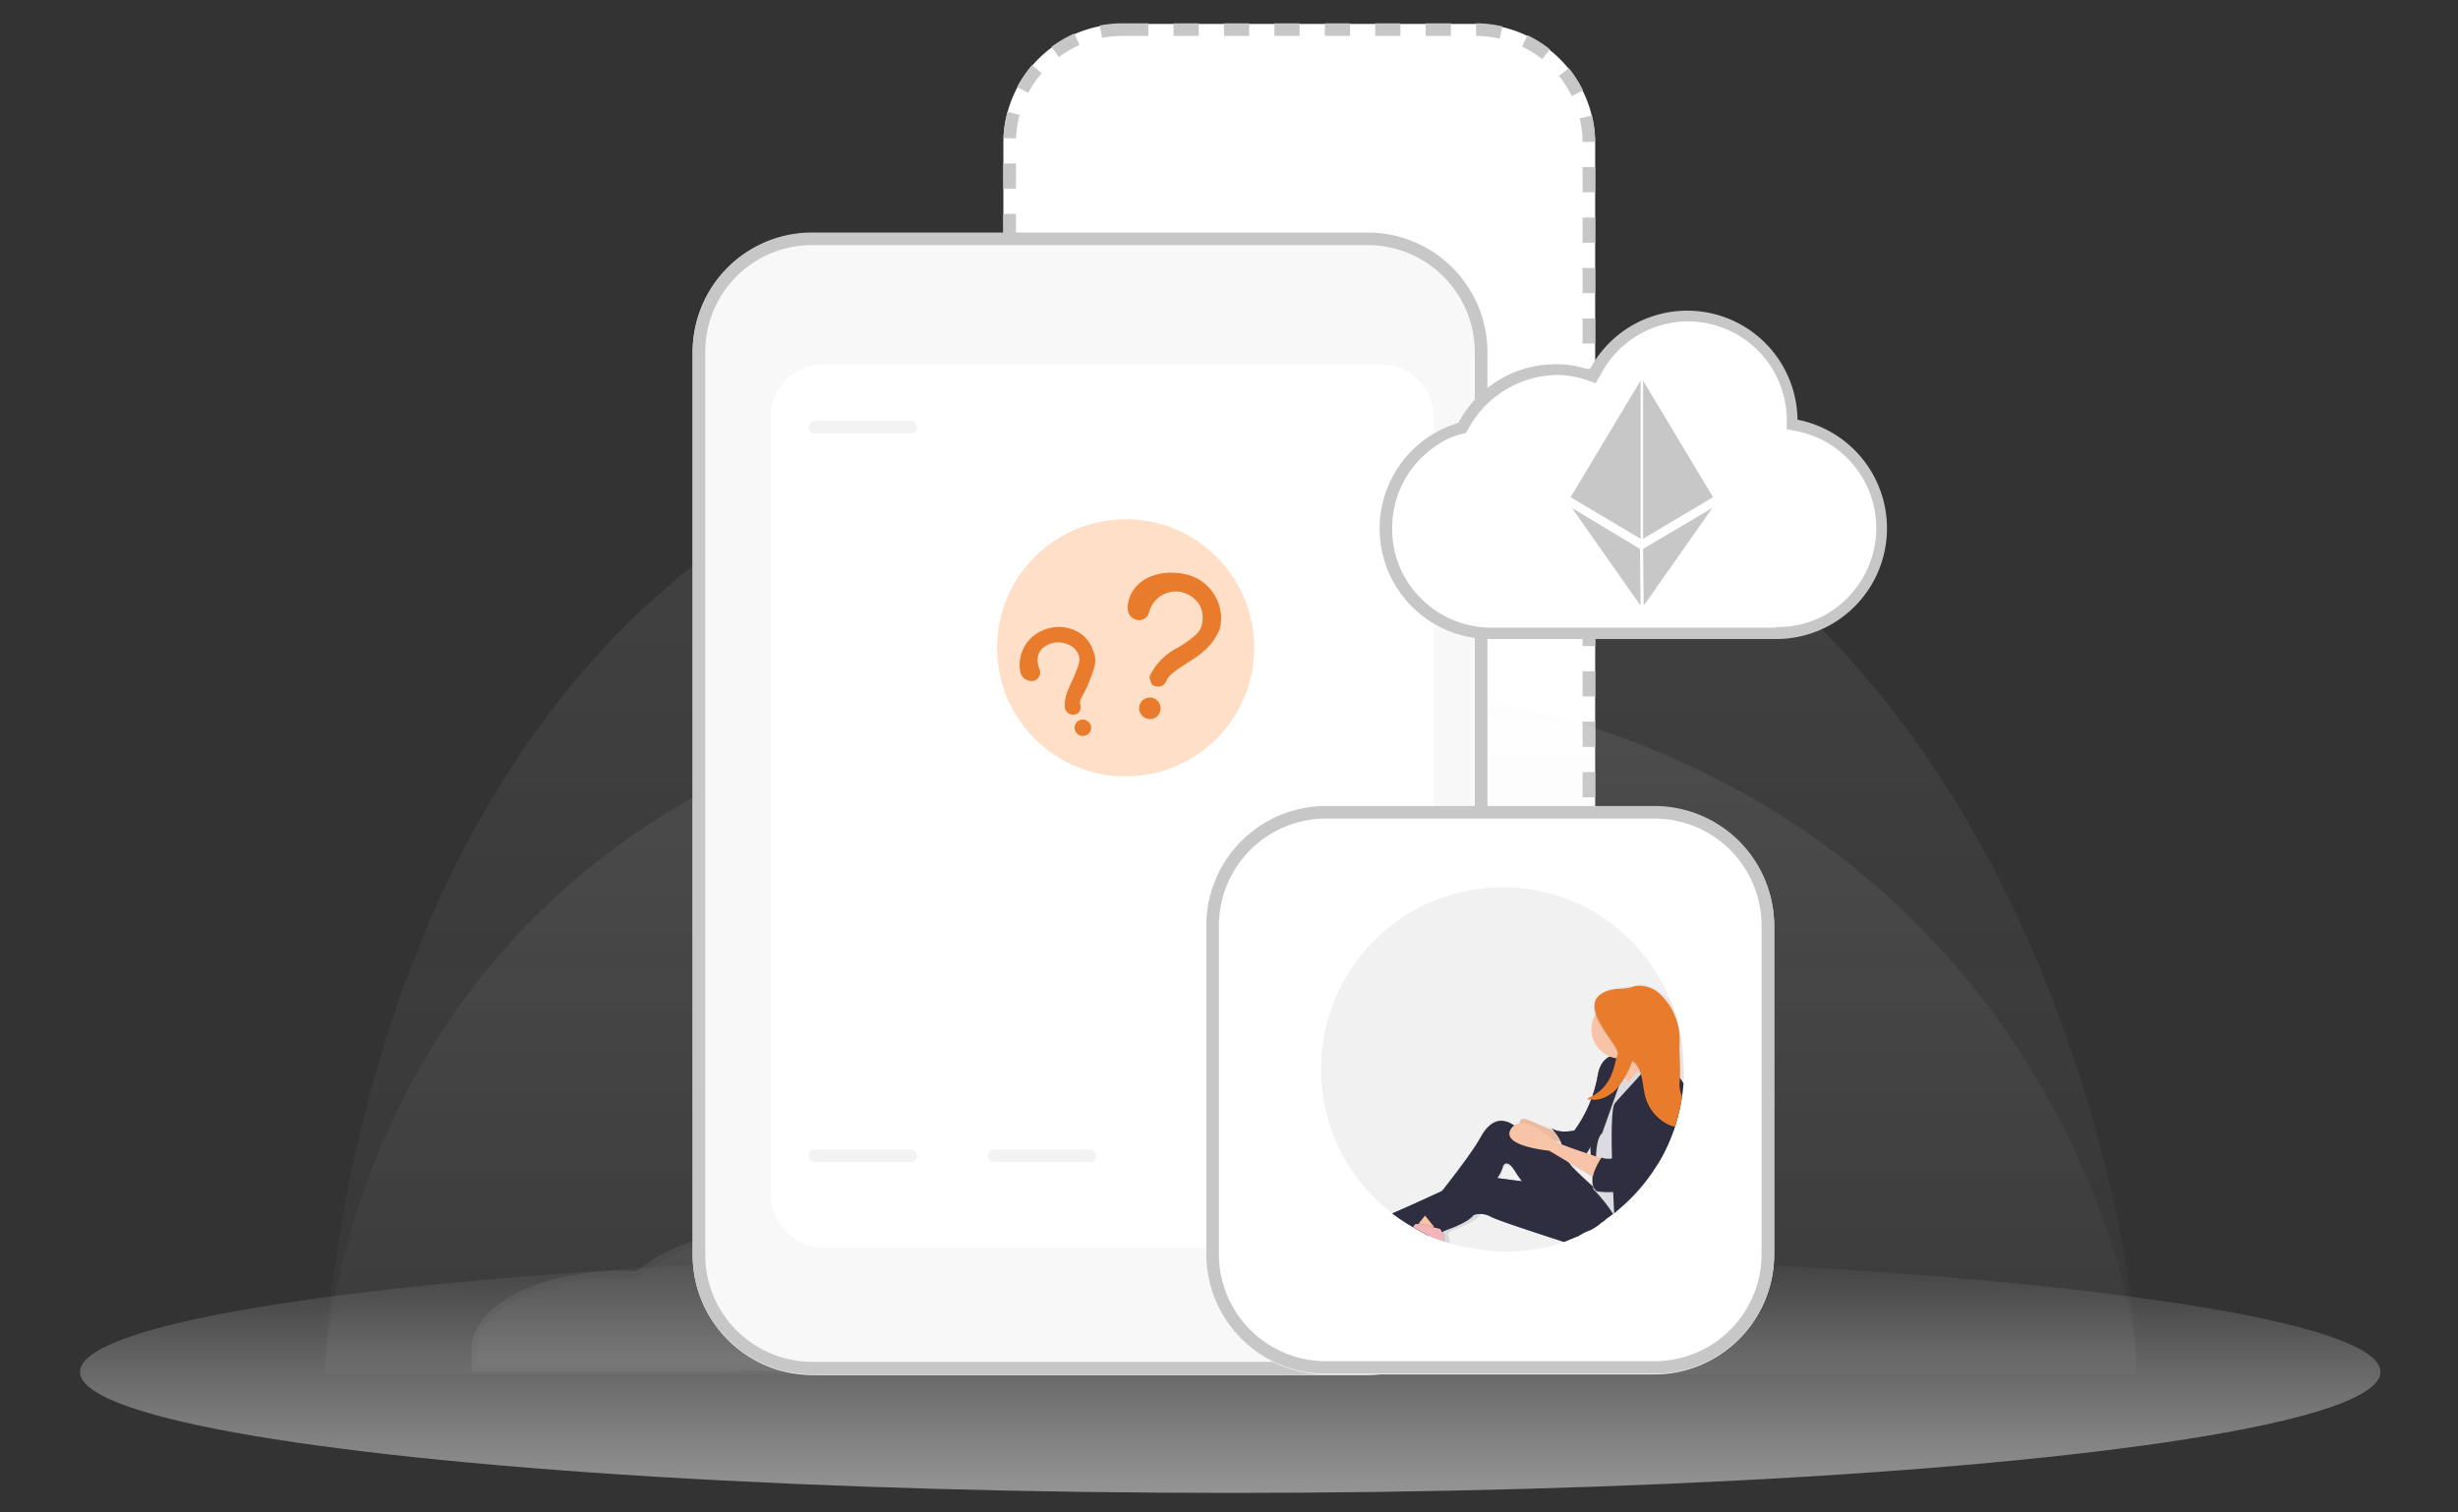 <svg xmlns="http://www.w3.org/2000/svg" xmlns:xlink="http://www.w3.org/1999/xlink" viewBox="0 0 390 240"><rect x="0" y="0" width="390" height="240" fill="#333333" stroke="none"/><defs><style>.a,.d,.k,.l{fill:none;}.b{fill:url(#a);}.c{fill:#fff;}.d,.k,.l{stroke:#c6c7c6;stroke-width:2px;}.d{stroke-dasharray:4;}.e{fill:url(#b);}.f{opacity:0.6;fill:url(#c);}.f,.l,.q,.s,.t,.y{isolation:isolate;}.g,.t{opacity:0.1;}.h{fill:#eee;}.i{fill:#c6c7c6;}.j{fill:#f8f8f8;}.l{stroke-linecap:round;opacity:0.2;}.m{fill:#f1f1f1;}.n{clip-path:url(#d);}.o{fill:url(#e);}.p{fill:#f7c4a7;}.q{opacity:0.05;}.r{fill:#575988;}.s,.v{fill:#2f2e41;}.u{fill:#f3b5b7;}.w{fill:#dddbe2;}.x{fill:#e97c2c;}.y{fill:#ffbb89;opacity:0.48;}</style><linearGradient id="a" x1="-2102.4" y1="398.226" x2="-2102.4" y2="397.278" gradientTransform="matrix(303.25, 0, 0, -164.249, 637748.125, 65470.683)" gradientUnits="userSpaceOnUse"><stop offset="0" stop-color="#f8f8f8" stop-opacity="0.082"/><stop offset="1" stop-color="#7c7c7c" stop-opacity="0.059"/></linearGradient><linearGradient id="b" x1="-2102.4" y1="397.129" x2="-2102.4" y2="396.181" gradientTransform="matrix(303.25, 0, 0, -117.078, 637748.125, 46602.085)" xlink:href="#a"/><linearGradient id="c" x1="-2104.12" y1="389.987" x2="-2104.12" y2="389.039" gradientTransform="matrix(385, 0, 0, -40.688, 810281.5, 16066.203)" gradientUnits="userSpaceOnUse"><stop offset="0" stop-color="#f0eeef" stop-opacity="0"/><stop offset="1" stop-color="#d5d5d5"/></linearGradient><clipPath id="d"><path class="a" d="M267.2,169.698a28.88,28.88,0,0,1-12.3,23.7c-.1.1-.2.1-.2.2a12.495,12.495,0,0,0-1.2.9,6.914,6.914,0,0,1-1.9,1,10.91,10.91,0,0,0-1.1.6c-.1,0-.2.1-.3.1q-1.05.45-2.1.9a23.203,23.203,0,0,1-5.8,1.3,22.96,22.96,0,0,1-3.7.2,12.104,12.104,0,0,1-1.9-.1,8.754,8.754,0,0,1-1.6-.2c-.9-.1-1.7-.3-2.6-.4h-.1a41.282,41.282,0,0,1-5-1.5c-.5-.2-.9-.4-1.3-.6-.6-.3-1-.6-1.6-.9a28.847,28.847,0,0,1,27.9-50.5,29.169,29.169,0,0,1,14.8,25.3Z"/></clipPath><linearGradient id="e" x1="669.3" y1="-403.212" x2="669.3" y2="-356.101" gradientTransform="matrix(1, 0, 0, -1, -432, -200)" gradientUnits="userSpaceOnUse"><stop offset="0" stop-color="gray" stop-opacity="0.25"/><stop offset="0.54" stop-color="gray" stop-opacity="0.12"/><stop offset="1" stop-color="gray" stop-opacity="0.1"/></linearGradient></defs><rect class="a" x="5.6" y="1.898" width="379.2" height="237"/><path class="b" d="M189.9,62.498c135.1-4.7,151.4,151.8,148.8,155.6H51.5C51.5,217.998,54.8,67.098,189.9,62.498Z"/><path class="c" d="M178.2,3.798h55.9a19.056,19.056,0,0,1,19,19v105.2a19.056,19.056,0,0,1-19,19H178.2a19.056,19.056,0,0,1-19-19V22.698A18.97,18.97,0,0,1,178.2,3.798Z"/><path class="d" d="M178.2,4.698h55.9a17.989,17.989,0,0,1,18,18v105.3a17.989,17.989,0,0,1-18,18H178.2a17.989,17.989,0,0,1-18-18V22.698A17.925,17.925,0,0,1,178.2,4.698Z"/><path class="e" d="M189.9,107.098c135.1-3.3,151.4,108.3,148.8,110.9H51.5S54.8,110.398,189.9,107.098Z"/><ellipse class="f" cx="195.2" cy="217.698" rx="182.5" ry="19.2"/><g class="g"><path class="h" d="M127,194.858a43.872,43.872,0,0,1,11.9,1.7,39.853,39.853,0,0,1,9.7,4.1,24.721,24.721,0,0,1,6.4,5.1c1.5,1.7,2.3,3.3,2.3,4.6v6.8H127l-11.8-.4v.3H75.4v-3.1a7.205,7.205,0,0,1,1.8-4.5,15.16,15.16,0,0,1,4.9-3.8c4.4-2.3,10.2-3.5,16.6-3.5a16.202,16.202,0,0,1,2.2.1h.2l.2-.1a29.475,29.475,0,0,1,10.8-5.3A53.695,53.695,0,0,1,127,194.858Z"/><path class="i" d="M156.8,216.758v-6.4c0-1.2-.8-2.7-2.2-4.4a24.557,24.557,0,0,0-6.4-5,46.252,46.252,0,0,0-9.6-4.1,43.041,43.041,0,0,0-11.8-1.6,55.292,55.292,0,0,0-14.9,2,27.722,27.722,0,0,0-10.6,5.3l-.3.3h-.4a16.202,16.202,0,0,0-2.2-.1c-6.2,0-12,1.2-16.4,3.5a13.318,13.318,0,0,0-4.8,3.7,6.325,6.325,0,0,0-1.6,4.2v2.5h39.6v-.3l11.9.4h29.7m1,1H127l-11.9-.4c2.3.2,3.7.3,3.6.3H74.8v-3.6c.1-6.9,10.7-12.4,23.9-12.4a17.702,17.702,0,0,1,2.3.1c5.4-4.6,15.1-7.5,26.1-7.5,17,.1,30.7,10.2,30.7,16.1Z"/></g><path class="j" d="M128.9,36.998H217a19.056,19.056,0,0,1,19,19v143.2a19.056,19.056,0,0,1-19,19H128.9a19.056,19.056,0,0,1-19-19V55.898A18.97,18.97,0,0,1,128.9,36.998Z"/><path class="k" d="M128.9,37.898H217a17.989,17.989,0,0,1,18,18v143.2a17.989,17.989,0,0,1-18,18H128.9a17.989,17.989,0,0,1-18-18V55.898A17.925,17.925,0,0,1,128.9,37.898Z"/><path class="c" d="M130.8,57.798H219a8.493,8.493,0,0,1,8.5,8.5v123.2a8.493,8.493,0,0,1-8.5,8.5H130.8a8.493,8.493,0,0,1-8.5-8.5V66.298A8.368,8.368,0,0,1,130.8,57.798Z"/><path class="c" d="M210.4,127.998h52.1a19.056,19.056,0,0,1,19,19v52.1a19.056,19.056,0,0,1-19,19H210.4a19.056,19.056,0,0,1-19-19v-52.2A19.035,19.035,0,0,1,210.4,127.998Z"/><path class="k" d="M210.4,128.898h52.1a17.989,17.989,0,0,1,18,18v52.1a17.989,17.989,0,0,1-18,18H210.4a17.989,17.989,0,0,1-18-18v-52.1A17.989,17.989,0,0,1,210.4,128.898Z"/><path class="c" d="M282,100.498H236.4a16.723,16.723,0,0,1-11.8-4.8,16.858,16.858,0,0,1-1.5-21.8,14.057,14.057,0,0,1,3.7-3.6,15.817,15.817,0,0,1,4.7-2.3h.5l.2-.4a16.516,16.516,0,0,1,14.6-8.7,16.869,16.869,0,0,1,5,.8l.8.3.4-.8a16.616,16.616,0,0,1,31.4,7.5v.8l.8.2a16.423,16.423,0,0,1,13.5,16.2,16.723,16.723,0,0,1-4.8,11.8A17.315,17.315,0,0,1,282,100.498Z"/><path class="i" d="M282,99.498a15.333,15.333,0,0,0,11.1-4.6,15.689,15.689,0,0,0-8.1-26.5l-1.5-.3v-1.5a15.707,15.707,0,0,0-15.6-15.6,15.643,15.643,0,0,0-13.9,8.4l-.8,1.4-1.5-.5a14.961,14.961,0,0,0-4.7-.8,16.303,16.303,0,0,0-14,8.5l-.4.7-.8.2a12.292,12.292,0,0,0-4.3,2.1,15.556,15.556,0,0,0-6.6,12.9,15.333,15.333,0,0,0,4.6,11.1,15.744,15.744,0,0,0,11.1,4.6h45.2c0-.1.1-.1.2-.1m0,1.9H236.4a17.517,17.517,0,0,1-5-34.3,17.455,17.455,0,0,1,15.5-9.3,15.12,15.12,0,0,1,5.3.9,17.493,17.493,0,0,1,33,7.9,17.563,17.563,0,0,1-3.2,34.8Z"/><path class="i" d="M260.3,85.498l-11.1-6.6,11.1-18.5Z"/><path class="i" d="M260.3,96.098l-10.9-15.5,10.8,6.5.1,9Z"/><path class="i" d="M260.7,85.498l11.1-6.6-11.1-18.5Z"/><path class="i" d="M260.8,96.098l10.9-15.5-11,6.5.1,9Z"/><line class="l" x1="129.3" y1="67.798" x2="144.5" y2="67.798"/><line class="l" x1="129.3" y1="183.398" x2="144.5" y2="183.398"/><line class="l" x1="157.8" y1="183.398" x2="172.9" y2="183.398"/><path class="m" d="M267.2,169.698a28.88,28.88,0,0,1-12.3,23.7c-.1.1-.2.1-.2.2a12.495,12.495,0,0,0-1.2.9,6.914,6.914,0,0,1-1.9,1,10.91,10.91,0,0,0-1.1.6c-.1,0-.2.1-.3.1q-1.05.45-2.1.9a23.203,23.203,0,0,1-5.8,1.3,22.96,22.96,0,0,1-3.7.2,12.104,12.104,0,0,1-1.9-.1,8.754,8.754,0,0,1-1.6-.2c-.9-.1-1.7-.3-2.6-.4h-.1a41.282,41.282,0,0,1-5-1.5c-.5-.2-.9-.4-1.3-.6-.6-.3-1-.6-1.6-.9a28.847,28.847,0,0,1,27.9-50.5,29.169,29.169,0,0,1,14.8,25.3Z"/><g class="n"><path class="o" d="M270.4,178.598c-1.6-2-3.6-4.3-3.3-6.9.2-2.2-.3-4.2-.2-6.3a8.449,8.449,0,0,0-2.7-7.4c-1.3-1.1-3.4-2.1-4.1-1.8-1.2.5-2.7.3-4,.6a5.141,5.141,0,0,0-2.1,1,2.297,2.297,0,0,0-.5,2.8,4.883,4.883,0,0,0,1.9,6.6c.2.1.3.2.5.2a3.548,3.548,0,0,0-2,3c-.2,1.2-.6,2.5-.9,3.6q-.3.15-.6.3h.1c-.1,0-.2.1-.3.1.2.1.4.1.6.2a16.242,16.242,0,0,1-2.7,4.8s-2.7.6-3.8-.5a3.604,3.604,0,0,1,.4.5c-1-.5-2.7-1.1-4.3-1.7-1-.4-1.3,0-1.3.6a1.329,1.329,0,0,0-.8.3,7.018,7.018,0,0,1-.9-.6c-.6-.2-2.7-1.2-4.6,2.5-1.1,2.1-4.2,6-6.4,8.9-4.5,2.1-10.2,4.6-12.4,5.3h-1.4a5.196,5.196,0,0,1-.3-.5l-.1.1v-.1a11.124,11.124,0,0,1-5.5,1.9,3.596,3.596,0,0,1-1.1-.2,14.416,14.416,0,0,0-2.7-.5,1.668,1.668,0,0,0-1.4.5h0l-.1.1h0c0,.1-.1.1-.1.2h0c0,.1,0,.1-.1.2a.368.368,0,0,0,.1.3c0,.1.1.1.1.2l.1.1a23.652,23.652,0,0,0,2.6,1.8l.5.3.4.3.2.1.2.1.4.2.2.1.4.2.3.2c.8.5,1.6.9,2.4,1.3l.5.3h.1l.3.2.6.3.4.2.2.1.2.1h0l.4.2a.601.601,0,0,0,.4-.1c.1-.4.4-1.3.6-1.3a9.563,9.563,0,0,0,1.7-3.3h3a10.096,10.096,0,0,0,1.7-.3,3.015,3.015,0,0,1-2.2.8c-1.2-.3-2.5.5-2.6,1.2h0v.3h0v.1h0v.1h0v.1h0a.098.098,0,0,0,.1.1h0l.1.1h0l.1.1h0l.1.1h.3l.1.1h.1c.1,0,.1,0,.2.1.1,0,.2.1.4.1h.4c.1,0,.3.1.4.1h.4l.4.1c.2,0,.5.1.8.1l.7.1.9.1h.5l.5.1h.3l.8.1h.3l.5.1a12.37,12.37,0,0,0,1.8.2l.7.1h2.1c.1,0,.2-.1.3-.2h0v-.1c0-.4.1-.8.1-1,0-.1,0-.1.1-.2v-.1a.349.349,0,0,1,.1-.2c0-.1,0-.1.1-.2v-.2a11.837,11.837,0,0,0-.2-3.8,2.354,2.354,0,0,0-.2-.8h.1a1.331,1.331,0,0,0,.5-.3c2.3-.9,4.2-1.7,4.7-2.7a3.708,3.708,0,0,1,2.9.3c1.1.6,10,3.5,14.1,4.8.8.7,1.3,1,1.6.9,0,0,5.2.9,7.4-.9a1.237,1.237,0,0,1,.3.2s3-1.5,3.5-3.5a15.619,15.619,0,0,0,.4-2.7,3.621,3.621,0,0,0,1.1-2.7c.1-3.3,1.4-7.1,2.4-10.5a3.947,3.947,0,0,0,2.7-.7v-.1C270.3,178.598,270.4,178.598,270.4,178.598Zm-17.5,4.9-.6-.2a4.053,4.053,0,0,0,.5-.9Zm-3.4,1.4,3.5,2.1v1.4a27.611,27.611,0,0,1-3.5-3.5Zm-1.4-3.1c-.4-.2-.7-.3-.9-.4a2.769,2.769,0,0,1,.9.1c-.1,0-.1.2,0,.3Zm-9.6,3.5s.6-1.3,2,.9a15.854,15.854,0,0,0,1.1,1.6l-4-.6a3.328,3.328,0,0,0,.9-1.9Z"/><path class="p" d="M247.4,179.798s-2.8-1.1-5-2.1c-2.2-.9-.9,2.1-.9,2.1s3.7,1,3.7,1.1,3.1.3,3.1.3Z"/><path class="q" d="M247.4,179.798s-2.8-1.1-5-2.1c-2.2-.9-.9,2.1-.9,2.1s3.7,1,3.7,1.1,3.1.3,3.1.3Z"/><path class="r" d="M259.4,168.098s-5-2.7-5.9,2.6a20.901,20.901,0,0,1-3.7,8.7s-2.7.6-3.7-.5c0,0,2.6,2.9,1.3,3.2,0,0,2.7,1.9,3.9,1.3,1.1-.6,2.1-4.6,2.6-5.6C254.2,176.798,255.8,167.798,259.4,168.098Z"/><path class="s" d="M259.4,168.098s-5-2.7-5.9,2.6a20.901,20.901,0,0,1-3.7,8.7s-2.7.6-3.7-.5c0,0,2.6,2.9,1.3,3.2,0,0,2.7,1.9,3.9,1.3,1.1-.6,2.1-4.6,2.6-5.6C254.2,176.798,255.8,167.798,259.4,168.098Z"/><path class="p" d="M256.6,166.398s3.1,3.5,3.2,6.5c.2,2.9,3.5-3.1,3.9-3.2s-2.9-5.2-3.2-6.8C260.2,161.198,256.6,166.398,256.6,166.398Z"/><polygon class="p" points="258.7 167.898 256.7 169.598 257.7 173.398 260.3 170.998 259.9 168.598 258.7 167.898"/><polygon class="p" points="217.8 194.098 214.4 194.098 215.7 197.498 218.9 196.498 217.8 194.098"/><path class="t" d="M215.1,193.698s-3.5,2.5-6.5,1.7-3.8-.5-4.2.5c-.3.9,8.4,5.7,9.9,6.4.1,0,.2,0,.2-.1h0c.1-.4.3-1.2.6-1.3a7.883,7.883,0,0,0,1.7-3.9A13.503,13.503,0,0,0,215.1,193.698Z"/><path class="u" d="M215,193.698s-3.5,2.5-6.5,1.7-3.8-.5-4.2.5c-.3.9,8.4,5.7,9.9,6.4.1,0,.2,0,.2-.1h0c.1-.4.3-1.2.6-1.3a7.883,7.883,0,0,0,1.7-3.9A13.503,13.503,0,0,0,215,193.698Z"/><path class="r" d="M244.1,187.798l-10-1.3s-16.1,7.7-18.1,7.9l.5,3.4h2.9c1.1,0,12.7-2.6,14.4-5a3.43,3.43,0,0,1,2.8.3c1.5.8,15.7,5.3,15.7,5.3Z"/><path class="s" d="M244.1,187.798l-10-1.3s-16.1,7.7-18.1,7.9l.5,3.4h2.9c1.1,0,12.7-2.6,14.4-5a3.43,3.43,0,0,1,2.8.3c1.5.8,15.7,5.3,15.7,5.3Z"/><polygon class="p" points="226.5 192.398 224.9 194.398 226.5 195.398 228.9 193.598 226.5 192.398"/><path class="v" d="M254.8,190.098s-5.3-4.6-5.7-5.4c-.4-.9-9.1-6.4-9.7-6.6s-2.6-1.1-4.5,2.4-9,12.1-9,12.1,2.2,3.1,2.9,2.9c.8-.2,9-7.1,9.7-10.5,0,0,.6-1.3,1.9.9,1.3,2.2,10,12.9,11.6,12.7,0,0,6.4,1,7.7-1.5C261.1,194.398,254.8,190.098,254.8,190.098Z"/><path class="w" d="M257.9,168.398s-1.9.9-2,4.3c-.2,3.4-3.4,9.2-3.4,9.2l.3,6.8s3.5,3.5,3.9,5.8c.3,2.2,2.8,3.7,2.8,3.7s2.9-1.5,3.4-3.4.8-6.6,1.5-8.4.3-12.9.3-12.9l-2.2-3.9-1.1-1.3-3.1,3.5C258.1,171.698,256.4,169.398,257.9,168.398Z"/><path class="t" d="M253.4,186.298s-.5-5.3.9-6.5l2.7-7.6s.9-3.6.9-3.9c-.2-.3-3.5,2.8-3.5,2.8l-2.2,7.9.6,8.2Z"/><path class="v" d="M253.3,186.298s-.5-5.3.9-6.5l2.7-7.6a34.233,34.233,0,0,0,.9-4c-.2-.3-3.5,2.9-3.5,2.9l-2.2,7.9.6,8.2Z"/><path class="p" d="M254.4,183.898s-7.4-2.4-7.9-2.9c-.5-.6-5.2-4.5-6.8-1.8s6.1,3.4,6.1,3.4l7.9,4.7Z"/><path class="t" d="M226.9,194.398l-2.2-.4s-3.6,4.6-5.5,4.2c-1.9-.5-3.6,1.5-1.6,2.2,1.8.6,9.5,1.4,11,1.5.1,0,.2-.1.3-.2h0a3.533,3.533,0,0,1,.4-1.7c.4-.9,0-3-.1-3.9a2.947,2.947,0,0,0-.5-1.3Z"/><path class="u" d="M226.8,194.598l-2.2-.4s-3.6,4.6-5.5,4.2c-1.9-.5-3.6,1.5-1.6,2.2,1.8.6,9.5,1.4,11,1.5.1,0,.2-.1.3-.2h0a5.079,5.079,0,0,1,.3-1.7c.4-.9,0-3-.1-3.9a2.947,2.947,0,0,0-.5-1.3Z"/><circle class="t" cx="257.7" cy="163.298" r="4.7"/><circle class="p" cx="257.2" cy="163.298" r="4.7"/><path class="v" d="M262,167.998s5.6,1.9,5.6,5.9-3.1,10.3-3.2,15.5c-.2,5.2-8.2,4.5-8.2,4.5s-1.1-17.4,0-18.8C257.2,173.798,262.5,168.498,262,167.998Z"/><path class="t" d="M260.9,176.198s-2.1,9.2-6.9,7.6c0,0-2.6,3.7-.8,5.3,0,0,4.3,1,7.1-1.8s4.9-3.9,5.3-7.3c.5-3.4.8-8.2-.8-7.7C263.4,172.798,260.9,176.198,260.9,176.198Z"/><path class="v" d="M261,176.098s-2.1,9.2-6.9,7.6c0,0-2.6,3.7-.8,5.3,0,0,4.3,1,7.1-1.8s4.9-3.9,5.3-7.3c.5-3.4.8-8.2-.8-7.7C263.6,172.698,261,176.098,261,176.098Z"/><path class="w" d="M229.2,199.698h0q-.15.45-.3.9c0-.1.1-.2.1-.4A.55.55,0,0,0,229.2,199.698Z"/><path class="w" d="M217.7,200.098c-.6-.2-.9-.6-.9-.9-.3.5-.1,1,.8,1.3,1.8.6,9.5,1.4,11,1.5.1,0,.2-.1.3-.2h0a.215.215,0,0,0-.2-.2C227,201.398,219.4,200.698,217.7,200.098Z"/><path class="w" d="M204.5,195.698c0-.1.1-.2.2-.3a2.092,2.092,0,0,0-.4.6c-.3.9,8.4,5.7,9.9,6.4.1,0,.2,0,.2-.1h0c0-.1,0-.2-.1-.2C212.8,201.298,204.1,196.498,204.5,195.698Z"/><path class="w" d="M215.1,200.698c-.1,0-.2.1-.2.3h0c.1,0,.2-.2.2-.3Z"/><path class="t" d="M256.6,167.498c-.4.9-.5,2-.9,2.9a6.521,6.521,0,0,1-4,4.1c1.5.6,3.3-.1,4.6-1.4a13.076,13.076,0,0,0,2.6-4.6c1.7,1.1,1.5,3.8,2.1,5.9a6.931,6.931,0,0,0,3.5,4.2,5.823,5.823,0,0,0,5.3-.1c-1.6-1.9-3.8-4.6-3.6-7.1.2-2.1-1.2-3.7-1.1-5.8.2-2.9-.9-4.5-3.1-6.4-1.2-1.1.8-2.7-.9-2.2-.7.2-1.3-.5-1.9-.3-1.2.5-2.6.3-3.8.6C248.8,158.898,257.2,166.098,256.6,167.498Z"/><path class="x" d="M256.7,167.298c-.4.9-.5,2-.9,2.9a6.521,6.521,0,0,1-4,4.1c1.5.6,3.3-.1,4.6-1.4a13.778,13.778,0,0,0,2.6-4.6c1.7,1.1,1.5,3.8,2.1,5.9a6.931,6.931,0,0,0,3.5,4.2,5.823,5.823,0,0,0,5.3-.1c-1.6-1.9-3.7-4.2-3.4-6.7.2-2.1-.1-4.3,0-6.4a9.887,9.887,0,0,0-3.4-7.7,4.739,4.739,0,0,0-3.8-1c-1.2.5-2.6.3-3.8.6C249,158.798,257.3,165.998,256.7,167.298Z"/></g><circle class="y" cx="178.6" cy="102.798" r="20.4"/><path class="x" d="M188.353,105.203c-1.721,1.117-2.958,1.942-3.272,2.791a1.408,1.408,0,0,1-1.673.923l-.097-.024a.875.875,0,0,1-.728-.8,1.015,1.015,0,0,1-.049-1.043,9.831,9.831,0,0,1,4.484-4.344c3.176-1.991,3.467-2.743,3.684-3.616a4.548,4.548,0,0,0-.293-2.959,4.705,4.705,0,0,0-2.863-2.157,4.378,4.378,0,0,0-5.261,3.326,1.649,1.649,0,0,1-2.012,1.044c-1.528-.484-1.457-2.012-1.239-2.885.992-3.978,5.429-5.242,9.311-4.275a7.127,7.127,0,0,1,4.562,3.611,6.783,6.783,0,0,1,.561,5.19C192.643,101.635,191.868,103.09,188.353,105.203Z"/><path class="x" d="M182.028,114.035a1.7,1.7,0,1,1,2.061-1.238A1.628,1.628,0,0,1,182.028,114.035Z"/><path class="x" d="M172.62,108.683c-.663,1.562-1.496,2.438-1.196,3.18a1.193,1.193,0,0,1-.701,1.469l-.093.037a1.382,1.382,0,0,1-1.022-.126,1.613,1.613,0,0,1-.615-.722c-.266-1.726.527-3.233,1.283-4.833,1.216-2.864,1.048-3.012.879-3.698a2.737,2.737,0,0,0-1.659-1.703,3.73,3.73,0,0,0-2.953-.101c-1.854.749-2.332,2.236-1.545,4.184a1.402,1.402,0,0,1-.849,1.637,1.822,1.822,0,0,1-2.233-1.255,5.928,5.928,0,0,1,3.82-6.828,6.071,6.071,0,0,1,4.922.169,5.109,5.109,0,0,1,2.759,3.092C174.054,104.76,173.908,105.466,172.62,108.683Z"/><path class="x" d="M172.295,116.688a1.3,1.3,0,0,1-.974-2.411,1.324,1.324,0,0,1,1.692.718A1.26,1.26,0,0,1,172.295,116.688Z"/></svg>